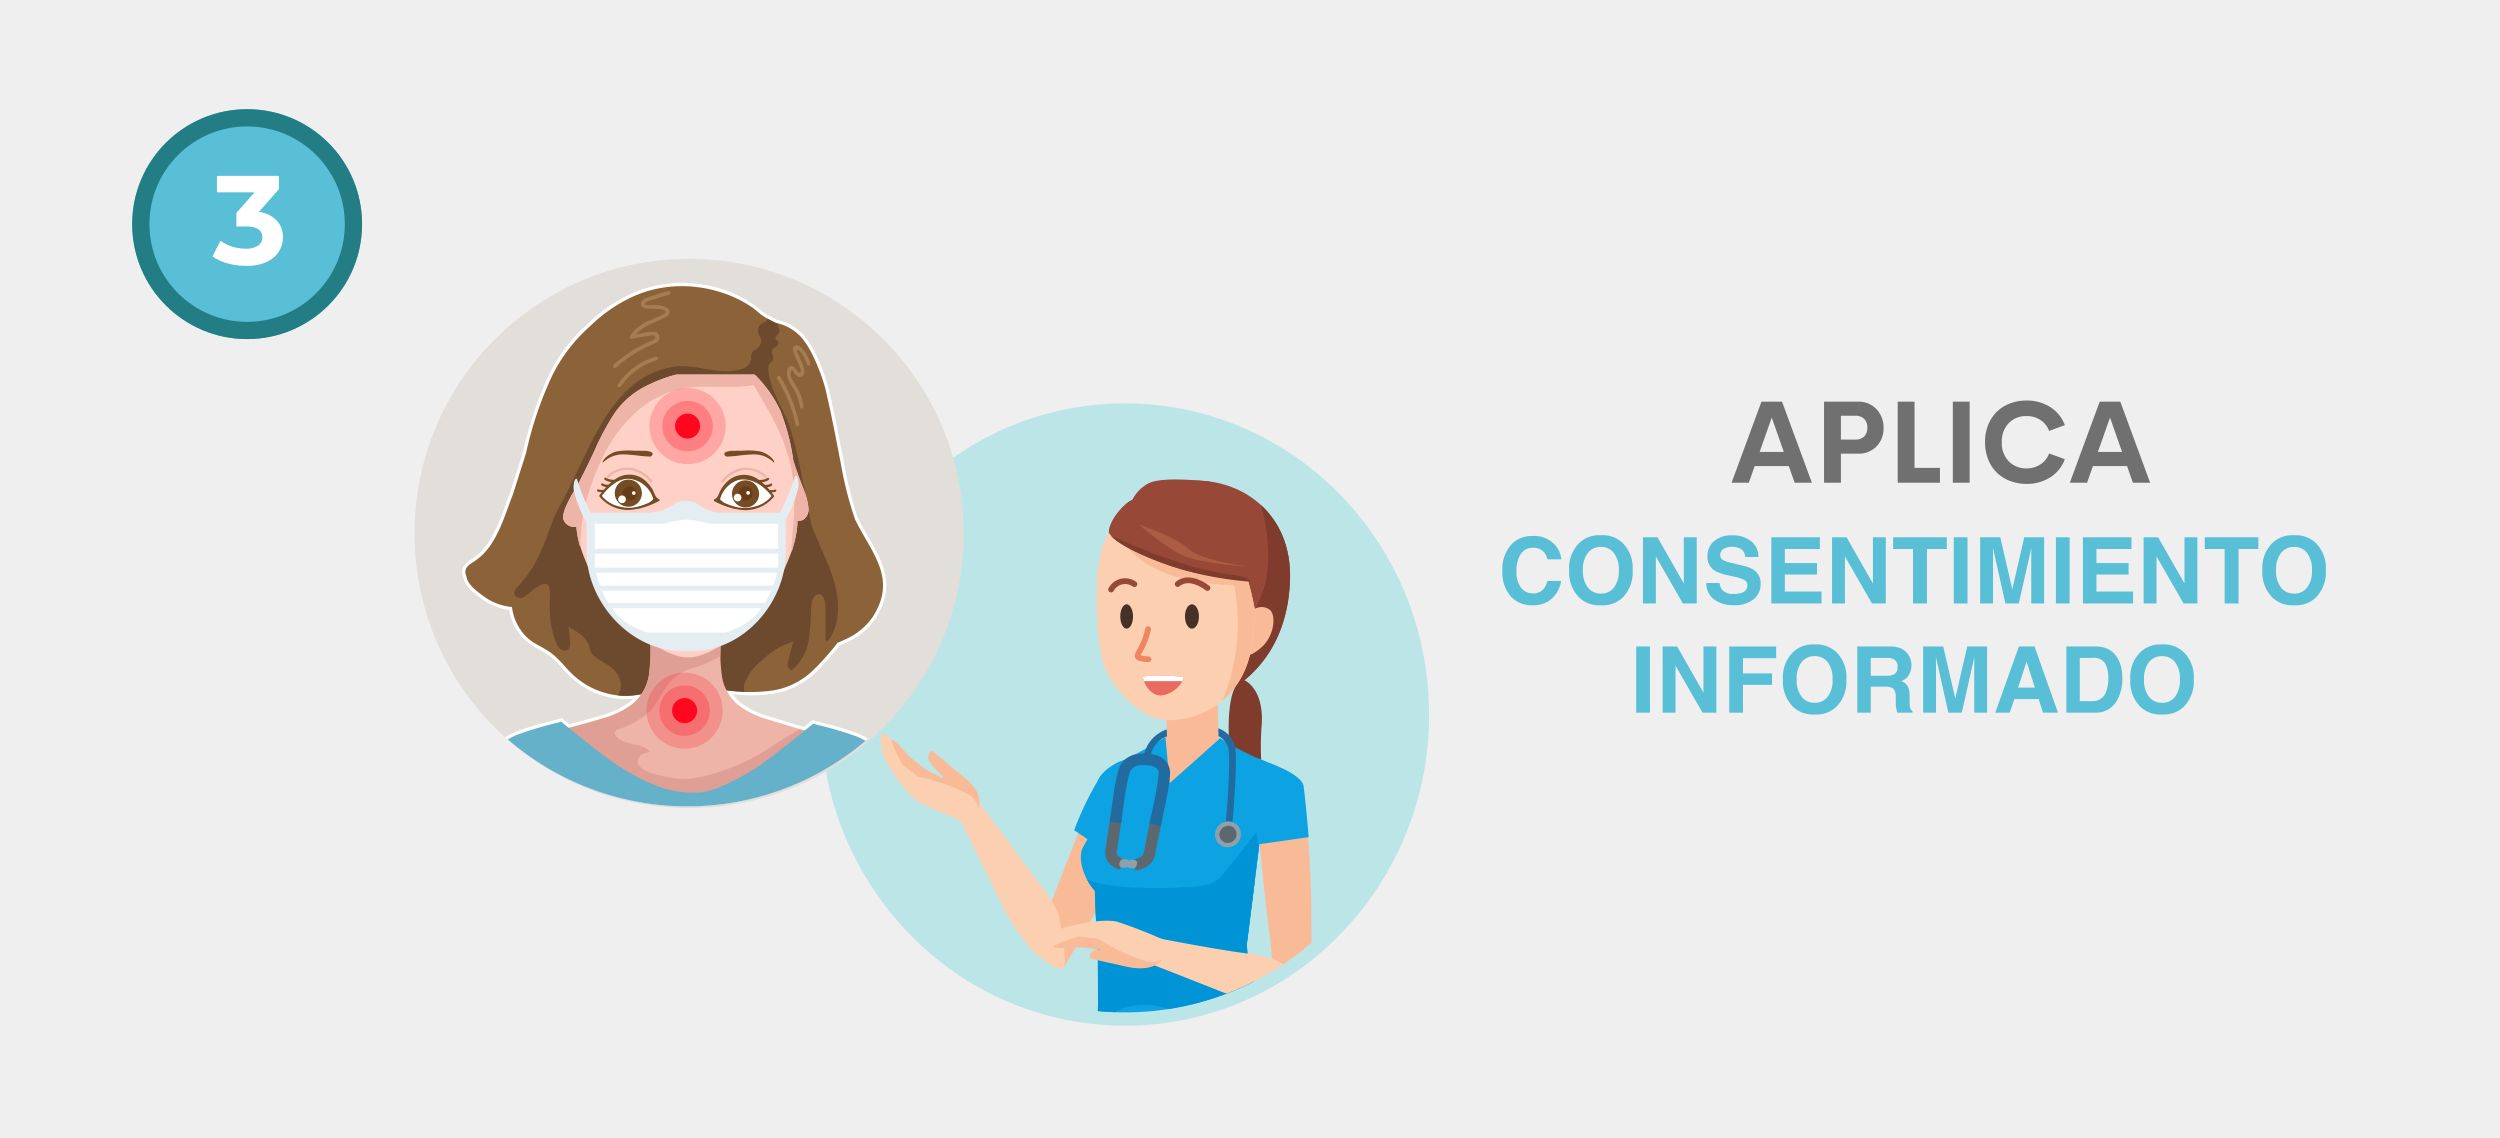 <svg xmlns="http://www.w3.org/2000/svg" xmlns:xlink="http://www.w3.org/1999/xlink" width="435" height="198" viewBox="0 0 435 198">
  <defs>
    <clipPath id="clip-path">
      <path id="Trazado_4822" data-name="Trazado 4822" d="M3003.667,1800.733a52.089,52.089,0,0,1-16.134,37.864q-1.557,1.48-3.232,2.823a49.508,49.508,0,0,1-25.819,10.674c-.163.017-.319.034-.486.049-.065.007-.13.013-.2.018-.144.014-.287.027-.43.037q-1.779.148-3.592.168h-.414c-.309,0-.619,0-.927-.007q-2.293-.036-4.537-.282c-.194-.02-.387-.042-.582-.067q-.613-.073-1.219-.163c-.269-.04-.539-.08-.805-.125a49.663,49.663,0,0,1-24.712-11.675q-1.675-1.463-3.222-3.068a52.108,52.108,0,0,1-14.512-36.249c0-28.519,22.57-51.639,50.411-51.639S3003.667,1772.214,3003.667,1800.733Z" transform="translate(-2902.849 -1749.092)" fill="none"/>
    </clipPath>
  </defs>
  <g id="Grupo_4533" data-name="Grupo 4533" transform="translate(-2023 622)">
    <rect id="Rectángulo_959" data-name="Rectángulo 959" width="435" height="198" transform="translate(2023 -622)" fill="#efefef"/>
    <path id="Trazado_4819" data-name="Trazado 4819" d="M-71.586,13.336a6.324,6.324,0,0,1,1.617-4.648,4.819,4.819,0,0,1,3.578-1.422,4.839,4.839,0,0,1,4.25,1.906,4.127,4.127,0,0,1,.8,2.148H-63.75a3.25,3.25,0,0,0-.6-1.25A2.447,2.447,0,0,0-66.3,9.32a2.412,2.412,0,0,0-2.07,1.059,5.089,5.089,0,0,0-.758,3,4.467,4.467,0,0,0,.8,2.9,2.53,2.53,0,0,0,2.035.965,2.328,2.328,0,0,0,1.93-.828,3.6,3.6,0,0,0,.609-1.336h2.383a5.169,5.169,0,0,1-1.6,3.063,4.68,4.68,0,0,1-3.293,1.18,4.967,4.967,0,0,1-3.906-1.594A6.379,6.379,0,0,1-71.586,13.336Zm17.148,3.945a2.749,2.749,0,0,0,2.27-1.055,4.713,4.713,0,0,0,.84-3,4.716,4.716,0,0,0-.84-3,2.745,2.745,0,0,0-2.27-1.059,2.781,2.781,0,0,0-2.281,1.055,4.667,4.667,0,0,0-.852,3,4.667,4.667,0,0,0,.852,3A2.781,2.781,0,0,0-54.437,17.281Zm5.516-4.055a6.228,6.228,0,0,1-1.742,4.75,5.021,5.021,0,0,1-3.773,1.344,5.021,5.021,0,0,1-3.773-1.344,6.212,6.212,0,0,1-1.75-4.75,6.09,6.09,0,0,1,1.75-4.75,5.021,5.021,0,0,1,3.773-1.344,5.021,5.021,0,0,1,3.773,1.344A6.105,6.105,0,0,1-48.922,13.227Zm1.8-5.742H-44.6l4.586,8.039V7.484h2.242V19H-40.18l-4.7-8.18V19h-2.242Zm13.336,7.961a2.365,2.365,0,0,0,.43,1.18,2.472,2.472,0,0,0,2.008.711,4.237,4.237,0,0,0,1.383-.187,1.336,1.336,0,0,0,1.008-1.336.986.986,0,0,0-.5-.883,5.377,5.377,0,0,0-1.57-.539l-1.219-.273a7.7,7.7,0,0,1-2.484-.883A2.808,2.808,0,0,1-35.9,10.742a3.328,3.328,0,0,1,1.125-2.57,4.757,4.757,0,0,1,3.3-1.023,5.024,5.024,0,0,1,3.105.965,3.445,3.445,0,0,1,1.348,2.8h-2.312a1.652,1.652,0,0,0-.906-1.477,3.039,3.039,0,0,0-1.4-.289,2.611,2.611,0,0,0-1.484.375,1.194,1.194,0,0,0-.555,1.047.991.991,0,0,0,.547.922,6.694,6.694,0,0,0,1.5.477l1.984.477a5.13,5.13,0,0,1,1.969.836,2.816,2.816,0,0,1,1.031,2.352,3.319,3.319,0,0,1-1.207,2.621,5.057,5.057,0,0,1-3.41,1.043A5.531,5.531,0,0,1-34.8,18.27a3.414,3.414,0,0,1-1.289-2.824Zm17.445-5.922h-6.094v2.445h5.594v2h-5.594V16.93h6.375V19h-8.727V7.484h8.445Zm2.117-2.039H-11.7l4.586,8.039V7.484h2.242V19H-7.281l-4.7-8.18V19h-2.242Zm19.961,0V9.523H2.289V19H-.133V9.523H-3.594V7.484ZM9.344,19H6.953V7.484H9.344ZM19.219,7.484H22.68V19H20.438V11.211q0-.336.008-.941t.008-.934L18.273,19H15.938L13.773,9.336q0,.328.008.934t.008.941V19H11.547V7.484h3.5l2.094,9.055ZM27.117,19H24.727V7.484h2.391ZM37.875,9.523H31.781v2.445h5.594v2H31.781V16.93h6.375V19H29.43V7.484h8.445Zm2.117-2.039h2.523L47.1,15.523V7.484h2.242V19H46.938l-4.7-8.18V19H39.992Zm19.961,0V9.523H56.508V19H54.086V9.523H50.625V7.484Zm6.219,9.8a2.749,2.749,0,0,0,2.27-1.055,4.713,4.713,0,0,0,.84-3,4.716,4.716,0,0,0-.84-3,2.745,2.745,0,0,0-2.27-1.059,2.781,2.781,0,0,0-2.281,1.055,4.667,4.667,0,0,0-.852,3,4.667,4.667,0,0,0,.852,3A2.781,2.781,0,0,0,66.172,17.281Zm5.516-4.055a6.228,6.228,0,0,1-1.742,4.75,5.021,5.021,0,0,1-3.773,1.344A5.021,5.021,0,0,1,62.4,17.977a6.212,6.212,0,0,1-1.75-4.75,6.09,6.09,0,0,1,1.75-4.75,5.021,5.021,0,0,1,3.773-1.344,5.021,5.021,0,0,1,3.773,1.344A6.105,6.105,0,0,1,71.688,13.227ZM-45.906,38H-48.3V26.484h2.391Zm2.2-11.516h2.523l4.586,8.039V26.484h2.242V38h-2.406l-4.7-8.18V38H-43.7Zm11.594.016h8.164v2.023h-5.773v2.648h5.055v2h-5.055V38h-2.391Zm14.867,9.781a2.749,2.749,0,0,0,2.27-1.055,4.713,4.713,0,0,0,.84-3,4.716,4.716,0,0,0-.84-3,2.745,2.745,0,0,0-2.27-1.059,2.781,2.781,0,0,0-2.281,1.055,4.667,4.667,0,0,0-.852,3,4.667,4.667,0,0,0,.852,3A2.781,2.781,0,0,0-17.242,36.281Zm5.516-4.055a6.228,6.228,0,0,1-1.742,4.75,5.021,5.021,0,0,1-3.773,1.344,5.021,5.021,0,0,1-3.773-1.344,6.212,6.212,0,0,1-1.75-4.75,6.09,6.09,0,0,1,1.75-4.75,5.021,5.021,0,0,1,3.773-1.344,5.021,5.021,0,0,1,3.773,1.344A6.105,6.105,0,0,1-11.727,32.227Zm4.242-3.742v3.094h2.727a3.039,3.039,0,0,0,1.219-.187,1.283,1.283,0,0,0,.719-1.3,1.431,1.431,0,0,0-.7-1.406,2.628,2.628,0,0,0-1.172-.2Zm3.3-2a5.262,5.262,0,0,1,1.863.3,2.911,2.911,0,0,1,1.105.8,3.565,3.565,0,0,1,.594.969,3.157,3.157,0,0,1,.219,1.211A3.45,3.45,0,0,1-.82,31.379,2.314,2.314,0,0,1-2.187,32.5a2.15,2.15,0,0,1,1.129.91,3.789,3.789,0,0,1,.332,1.8v.773a5.916,5.916,0,0,0,.063,1.07.961.961,0,0,0,.438.656V38H-2.875q-.109-.383-.156-.617a5.671,5.671,0,0,1-.1-.992l-.016-1.07a2.091,2.091,0,0,0-.4-1.469A2.135,2.135,0,0,0-5,33.484H-7.484V38H-9.836V26.484Zm13.484,0h3.461V38H10.516V30.211q0-.336.008-.941t.008-.934L8.352,38H6.016L3.852,28.336q0,.328.008.934t.008.941V38H1.625V26.484h3.5l2.094,9.055Zm8.844,7.164h2.922l-1.437-4.531Zm.148-7.164h2.719L25.086,38H22.477l-.742-2.367H17.492L16.7,38H14.18Zm10.594,2V36H31.1a2.4,2.4,0,0,0,2.375-1.68,5.924,5.924,0,0,0,.367-2.2,5.4,5.4,0,0,0-.551-2.7,2.325,2.325,0,0,0-2.191-.941Zm2.625-2a6.053,6.053,0,0,1,1.781.25A3.8,3.8,0,0,1,35.25,28.2a5.125,5.125,0,0,1,.82,1.859,8.926,8.926,0,0,1,.219,1.906,7.654,7.654,0,0,1-.922,3.891A4.16,4.16,0,0,1,31.508,38H26.547V26.484Zm11.688,9.8a2.749,2.749,0,0,0,2.27-1.055,4.713,4.713,0,0,0,.84-3,4.716,4.716,0,0,0-.84-3,2.745,2.745,0,0,0-2.27-1.059,2.781,2.781,0,0,0-2.281,1.055,4.667,4.667,0,0,0-.852,3,4.667,4.667,0,0,0,.852,3A2.781,2.781,0,0,0,43.2,36.281Zm5.516-4.055a6.228,6.228,0,0,1-1.742,4.75A5.021,5.021,0,0,1,43.2,38.32a5.021,5.021,0,0,1-3.773-1.344,6.212,6.212,0,0,1-1.75-4.75,6.09,6.09,0,0,1,1.75-4.75A5.021,5.021,0,0,1,43.2,26.133a5.021,5.021,0,0,1,3.773,1.344A6.105,6.105,0,0,1,48.711,32.227Z" transform="translate(2356 -536)" fill="#59bfd6"/>
    <path id="Trazado_4818" data-name="Trazado 4818" d="M11.27,19l-1.025-2.91H4.316L3.291,19h-3l5.2-14.111H9.072L14.268,19ZM5.176,13.639H9.385l-2.1-5.986Zm17.08-8.75A4.247,4.247,0,0,1,25.508,6.2a4.569,4.569,0,0,1,1.23,3.247,4.456,4.456,0,0,1-1.221,3.228,4.324,4.324,0,0,1-3.262,1.265H19.316V19h-2.93V4.889Zm-.488,6.6a2.153,2.153,0,0,0,1.611-.552,2.1,2.1,0,0,0,.537-1.528A2.081,2.081,0,0,0,23.374,7.9a2.134,2.134,0,0,0-1.606-.562H19.316v4.15Zm10.361,4.922h4.424V19H29.2V4.889h2.93ZM38.789,19V4.889h2.93V19Zm12.822.2a7.877,7.877,0,0,1-2.876-.518,6.763,6.763,0,0,1-2.29-1.445,6.515,6.515,0,0,1-1.5-2.295,8,8,0,0,1-.547-3,7.644,7.644,0,0,1,.938-3.833,6.382,6.382,0,0,1,2.573-2.534,7.705,7.705,0,0,1,3.706-.879,7.488,7.488,0,0,1,4.141,1.143A6.255,6.255,0,0,1,58.281,8.98l-2.734,1a3.866,3.866,0,0,0-1.514-1.9,4.323,4.323,0,0,0-2.422-.684,4.145,4.145,0,0,0-3.086,1.23,4.528,4.528,0,0,0-1.211,3.32,4.534,4.534,0,0,0,1.216,3.325A4.14,4.14,0,0,0,51.611,16.5a4.307,4.307,0,0,0,2.417-.688A3.883,3.883,0,0,0,55.547,13.9l2.734,1a6.28,6.28,0,0,1-2.529,3.149A7.464,7.464,0,0,1,51.611,19.2ZM70.127,19,69.1,16.09H63.174L62.148,19h-3l5.2-14.111H67.93L73.125,19Zm-6.094-5.361h4.209l-2.1-5.986Z" transform="translate(2324 -557)" fill="#707070"/>
    <g id="Grupo_4403" data-name="Grupo 4403" transform="translate(-734.507 -2297.399)">
      <path id="Trazado_4822-2" data-name="Trazado 4822" d="M3003.667,1799.733a52.089,52.089,0,0,1-16.134,37.864q-1.557,1.48-3.232,2.823a49.509,49.509,0,0,1-25.819,10.674c-.163.017-.319.034-.486.049-.065.007-.13.013-.2.018q-.216.021-.43.037-1.779.148-3.592.168h-.414c-.309,0-.619,0-.927-.007q-2.293-.037-4.537-.282c-.194-.02-.387-.043-.582-.067q-.613-.073-1.219-.162c-.269-.039-.539-.08-.805-.124a49.666,49.666,0,0,1-24.712-11.675q-1.675-1.463-3.222-3.069a52.107,52.107,0,0,1-14.512-36.249c0-28.519,22.57-51.639,50.411-51.639S3003.667,1771.214,3003.667,1799.733Z" transform="translate(0 0)" fill="#bbe5e7" stroke="#bbe5e7" stroke-miterlimit="10" stroke-width="5"/>
      <g id="Grupo_4401" data-name="Grupo 4401" transform="translate(2902.849 1748.28)">
        <g id="Grupo_4400" data-name="Grupo 4400" clip-path="url(#clip-path)">
          <g id="Grupo_3578" data-name="Grupo 3578" transform="translate(7.893 10.549)">
            <path id="Trazado_3349" data-name="Trazado 3349" d="M3090.177,2106.563s3.095-7.419,6.452-16.3c2.908-7.695,4.656-11.673,4.656-11.673l4.494,9.657s-1.892,6.167-3.277,9.733c-1.346,3.463-7.862,14.321-7.862,14.321Z" transform="translate(-3062.865 -2027.215)" fill="#f9bb97"/>
            <path id="Trazado_3350" data-name="Trazado 3350" d="M3128.773,2078.585a52.6,52.6,0,0,0-4.747,9.657l8,5.4,2.07-5.578-4.409-9.035Z" transform="translate(-3090.352 -2027.211)" fill="#0da2e1"/>
            <path id="Trazado_3351" data-name="Trazado 3351" d="M3033.344,2122.162a19.1,19.1,0,0,0-2.4-4.21c-1.727-2.362-11.768-15.788-11.768-15.788l-3.507,2.287s6.861,14.018,8.233,16.86a48.791,48.791,0,0,0,4.953,7.181s4.349,3.728,5.279,2.948S3033.344,2122.162,3033.344,2122.162Z" transform="translate(-3002.357 -2046.358)" fill="#fccfb0"/>
            <path id="Trazado_3352" data-name="Trazado 3352" d="M3168.221,1806.246c-8.515,0-11.672,3.6-13.706,6.736-4.155,6.415-.8,18.408-.8,18.408l19.9,11.7a20.845,20.845,0,0,0,2.558-1.675c3.476-2.645,8.167-7.986,8.478-17.938C3184.989,1812.471,3176.974,1806.246,3168.221,1806.246Z" transform="translate(-3113.422 -1806.054)" fill="#974837"/>
            <path id="Trazado_3353" data-name="Trazado 3353" d="M3269.542,1990.321s3.93,1.331,3.227,8.484a51.468,51.468,0,0,0,1.3,15.107s-5.539-2.877-6.363-7.548S3266.332,1991.5,3269.542,1990.321Z" transform="translate(-3206.517 -1955.534)" fill="#7f3c2d"/>
            <path id="Trazado_3354" data-name="Trazado 3354" d="M3152.616,1822.494a46.319,46.319,0,0,1,.7-8.376,9.074,9.074,0,0,1,4.042-5.357,6.654,6.654,0,0,1,2.864-2.89c1.968-.948,6.763-.684,10.672-.281Z" transform="translate(-3113.57 -1805.224)" fill="#974837"/>
            <path id="Trazado_3355" data-name="Trazado 3355" d="M3257.71,1828.976c.751,2.743,1.927,8.343.777,13.4-1.21,5.324-7.089,13.628-9.873,17.347l3.1,1.823a20.786,20.786,0,0,0,2.558-1.675c3.477-2.645,8.167-7.987,8.479-17.938C3262.925,1836.292,3260.9,1831.91,3257.71,1828.976Z" transform="translate(-3191.526 -1824.512)" fill="#7f3c2d"/>
            <path id="Trazado_3356" data-name="Trazado 3356" d="M3144.976,2068.594c.3-2.463,3.811-4.01,3.811-4.01l1.317-.5,0,11.676Z" transform="translate(-3107.365 -2015.438)" fill="#0da2e1"/>
            <path id="Trazado_3357" data-name="Trazado 3357" d="M3175.471,2038.425c-1.741-1.167-6.848-.729-8.589.438s-6.489,3.7-6.818,3.828c-1.475,2.385-3.081,10.178-2.787,11.676h26.3l.941-11.179A42.3,42.3,0,0,1,3175.471,2038.425Z" transform="translate(-3117.326 -1994.041)" fill="#0da2e1"/>
            <path id="Trazado_3358" data-name="Trazado 3358" d="M3208.54,2038.858l.722,8.026,8.842-7.873c-.379-.216-.711-.414-.973-.591C3215.388,2037.255,3210.281,2037.693,3208.54,2038.858Z" transform="translate(-3158.983 -1994.038)" fill="#f9bb97"/>
            <path id="Trazado_3359" data-name="Trazado 3359" d="M3295.135,2068.288c-.415-2.072-6.371-4.107-6.371-4.107l-1.495-.588c-3.629,3.4-.279,11.767.555,11.767Z" transform="translate(-3221.573 -2015.036)" fill="#0da2e1"/>
            <path id="Trazado_3360" data-name="Trazado 3360" d="M3209.28,1991.476l.146,5.614a5.041,5.041,0,0,0,4.01,1.531,8.346,8.346,0,0,0,4.943-1.8l-.3-11.289Z" transform="translate(-3159.584 -1951.645)" fill="#f9bb97"/>
            <path id="Trazado_3361" data-name="Trazado 3361" d="M3145.913,2248.618h30.219c-.75-1.764-1.527-3.434-2.285-4.894a21.88,21.88,0,0,1-2.088-8.663h-25.952s.046,4.143.046,8.663C3145.852,2245.689,3145.883,2247.189,3145.913,2248.618Z" transform="translate(-3108.04 -2154.28)" fill="#0da2e1"/>
            <path id="Trazado_3362" data-name="Trazado 3362" d="M3143.393,2111.524c-.875,7.485.774,20.671.774,20.671h24.791l3.774-30.046h-26.35A30.681,30.681,0,0,0,3143.393,2111.524Z" transform="translate(-3105.872 -2046.346)" fill="#0da2e1"/>
            <path id="Trazado_3363" data-name="Trazado 3363" d="M3135.837,2102.163s-4.274,6.124-5.368,8.312.729,7.363,4.156,8.967h1.577l1.968-13.924,1.094-3.354Z" transform="translate(-3095.327 -2046.358)" fill="#0da2e1"/>
            <path id="Trazado_3364" data-name="Trazado 3364" d="M3234.406,2125.787s-5.721,7.251-7.129,8.869-4.161,1.814-6.856,1.879,3.867,6.214,3.867,6.214,3.856,1.531,7.612,2.984Z" transform="translate(-3168.104 -2065.542)" fill="#0094d7"/>
            <path id="Trazado_3365" data-name="Trazado 3365" d="M3135.914,2175.606l.009.015c.1.162.2.324.307.482.013.019.024.038.038.057.1.143.2.281.307.418.023.029.044.059.066.088.127.159.259.314.4.463.044,3.227.27,6.575.5,9.217h-.007s.045,4.144.045,8.663q0,.894.008,1.77c0,.265-.059,1.211-.055,1.476.008.653-.029,1.155-.066,1.648h1.1c1.294-1.521,3.469-2.925,7.536-2.925a11.712,11.712,0,0,1,7.326,2.925h14.435c-.75-1.764-1.527-3.434-2.285-4.894a16.24,16.24,0,0,1-1.041-2.531,23.43,23.43,0,0,1-1.047-6.062v-.045l1.363-10.844a129,129,0,0,1-17.356,1.111c-4.689,0-9.684-.353-11.875-1.567h0Q3135.757,2175.34,3135.914,2175.606Z" transform="translate(-3099.767 -2105.563)" fill="#0094d7"/>
            <path id="Trazado_3366" data-name="Trazado 3366" d="M3159.055,2114.073l-.992,6.555c-.282,1.857,1.78,2.308,1.78,2.308" transform="translate(-3117.972 -2056.03)" fill="none" stroke="#5c686e" stroke-miterlimit="10" stroke-width="2"/>
            <path id="Trazado_3367" data-name="Trazado 3367" d="M3166.847,2158.293l-.507-.02a.513.513,0,0,1-.5-.527.52.52,0,0,1,.008-.079l.044-.292a.67.67,0,0,1,.669-.559l.507.02a.514.514,0,0,1,.5.527.478.478,0,0,1-.008.08l-.044.291A.669.669,0,0,1,3166.847,2158.293Z" transform="translate(-3124.308 -2090.74)" fill="#8ea0aa"/>
            <path id="Trazado_3368" data-name="Trazado 3368" d="M3184.1,2116.471l-1.3,6.535c-.367,1.852-2.54,2.029-2.54,2.029" transform="translate(-3136.019 -2057.977)" fill="none" stroke="#5c686e" stroke-miterlimit="10" stroke-width="2"/>
            <path id="Trazado_3369" data-name="Trazado 3369" d="M3173.546,2158.692l.5.044a.668.668,0,0,0,.691-.53l.058-.291a.515.515,0,0,0-.383-.619.506.506,0,0,0-.078-.012l-.5-.045a.669.669,0,0,0-.691.531l-.058.291a.515.515,0,0,0,.383.62A.45.45,0,0,0,3173.546,2158.692Z" transform="translate(-3130.182 -2091.082)" fill="#8ea0aa"/>
            <path id="Trazado_3370" data-name="Trazado 3370" d="M3169.182,2075.687s1.941-8.127,1.6-9.511-1.549-1.792-3.066-1.891-2.838.147-3.652,1.458-1.729,9.5-1.729,9.5" transform="translate(-3121.459 -2015.582)" fill="none" stroke="#226ba0" stroke-miterlimit="10" stroke-width="2"/>
            <path id="Trazado_3371" data-name="Trazado 3371" d="M3192.252,2037.764l-.031-1.183a6.134,6.134,0,0,0-3.471,3.011,10.522,10.522,0,0,0-.594,1.827l1.135.162a9.137,9.137,0,0,1,.51-1.591,4.666,4.666,0,0,1,2.352-2.17C3192.189,2037.8,3192.218,2037.784,3192.252,2037.764Z" transform="translate(-3142.43 -1993.101)" fill="#226ba0"/>
            <path id="Trazado_3372" data-name="Trazado 3372" d="M3260.315,2038.674a4.517,4.517,0,0,0-2.887-3.044l.036,1.355a3.323,3.323,0,0,1,1.711,2.09c.459,1.805-.276,11.609-.549,14.165l1.166,0C3259.834,2052.852,3260.918,2041.039,3260.315,2038.674Z" transform="translate(-3198.683 -1992.328)" fill="#226ba0"/>
            <g id="Grupo_3569" data-name="Grupo 3569" transform="translate(57.237 58.552)">
              <ellipse id="Elipse_676" data-name="Elipse 676" cx="2.286" cy="2.234" rx="2.286" ry="2.234" transform="translate(0 3.215) rotate(-44.67)" fill="#8ea0aa"/>
              <ellipse id="Elipse_677" data-name="Elipse 677" cx="1.512" cy="1.477" rx="1.512" ry="1.477" transform="translate(1.083 3.208) rotate(-44.67)" fill="#5c686e"/>
            </g>
            <path id="Trazado_3373" data-name="Trazado 3373" d="M3301.438,2124.333s.187-4.245.068-15.743c-.084-8.226-1.357-20.111-1.357-20.111l-8.357,2.941s1.415,15.053,2.4,22.5c.486,3.683.811,8.992.811,8.992Z" transform="translate(-3226.589 -2035.245)" fill="#f9bb97"/>
            <path id="Trazado_3374" data-name="Trazado 3374" d="M3298.771,2086.536s.267,1.4.923,9l-8.87,1.263-.729-7.436,8.359-3.28Z" transform="translate(-3225.211 -2033.303)" fill="#0da2e1"/>
            <path id="Trazado_3375" data-name="Trazado 3375" d="M3210.872,2240.568a29.491,29.491,0,0,1-10.3-1.867c-2.721-1.077-13.942-5.481-13.942-5.481l2.142-3.99s11.233,2.207,16.381,2.81a18.372,18.372,0,0,1,5.232,1.36s6.41,3.41,5.653,5.231C3215.59,2239.715,3210.872,2240.568,3210.872,2240.568Z" transform="translate(-3141.192 -2149.544)" fill="#fccfb0"/>
            <path id="Trazado_3376" data-name="Trazado 3376" d="M3284.453,1923.884a2.344,2.344,0,0,1,2.659-.126c1.386.7,1.111,4.72-1.434,6.819-1.879,1.549-2.5,1.221-2.5,1.221Z" transform="translate(-3219.594 -1901.209)" fill="#f9bb97"/>
            <path id="Trazado_3377" data-name="Trazado 3377" d="M3088.256,1928.065h0c0-.018,0-.033-.006-.051Z" transform="translate(-3061.3 -1904.938)" fill="#fccfb0"/>
            <path id="Trazado_3378" data-name="Trazado 3378" d="M3291.754,1928.034a.386.386,0,0,1-.005.05h0A.268.268,0,0,1,3291.754,1928.034Z" transform="translate(-3226.555 -1904.954)" fill="#fccfb0"/>
            <path id="Trazado_3379" data-name="Trazado 3379" d="M3172.524,1853.2s-2.066-12.687-6.387-14.874-9.3-2.527-12.726-2.527c-3.561.247-4.873,1.437-5.966,2.823a12.145,12.145,0,0,0-1.531,3.1,25.67,25.67,0,0,0-.919,6.421c-.2,5.431.053,12.724,1.957,15.967,2.667,4.546,6.87,7.919,10.348,7.829a14.521,14.521,0,0,0,11.085-4.987c3.739-4.453,3.65-9.069,4.071-13.059.022-.208.048-.446.076-.707Z" transform="translate(-3107.335 -1830.049)" fill="#fccfb0"/>
            <path id="Trazado_3380" data-name="Trazado 3380" d="M3227.981,1840.119a23.139,23.139,0,0,0-6.884-2.11c.561.312,1.081.707,1.643,1.057,5.031,3.134,7,5.32,8.166,12.466a34.968,34.968,0,0,1-2.256,18.771,14.694,14.694,0,0,0,1.58-1.561c3.738-4.453,3.649-9.069,4.07-13.059.022-.208.049-.447.076-.707l-.006.016S3232.3,1842.306,3227.981,1840.119Z" transform="translate(-3169.18 -1831.847)" fill="#f9bb97"/>
            <path id="Trazado_3381" data-name="Trazado 3381" d="M3183.135,1848.462c-.822-3.85-2.256-8.862-4.336-10.159a19.471,19.471,0,0,0-10.306-2.528c-2.423,0-5.735-.251-7.734,2.269C3161.778,1839.795,3164.412,1848.36,3183.135,1848.462Z" transform="translate(-3120.181 -1830.028)" fill="#f9bb97"/>
            <ellipse id="Elipse_678" data-name="Elipse 678" cx="1.11" cy="2.121" rx="1.11" ry="2.121" transform="translate(41.691 21.716)" fill="#463129"/>
            <ellipse id="Elipse_679" data-name="Elipse 679" cx="1.217" cy="2.121" rx="1.217" ry="2.121" transform="translate(52.946 21.716)" fill="#463129"/>
            <path id="Trazado_3382" data-name="Trazado 3382" d="M3184.641,1943.771a13.486,13.486,0,0,1-1.57,3.991c-.246.481-.432.892.133,1.037a5.909,5.909,0,0,0,1.5.216" transform="translate(-3138.108 -1917.733)" fill="none" stroke="#ef8661" stroke-linecap="round" stroke-linejoin="round" stroke-width="1"/>
            <path id="Trazado_3383" data-name="Trazado 3383" d="M3158.212,1900.813a2.765,2.765,0,0,1,4.056-.935" transform="translate(-3118.114 -1881.662)" fill="none" stroke="#974837" stroke-linecap="round" stroke-linejoin="round" stroke-width="1"/>
            <path id="Trazado_3384" data-name="Trazado 3384" d="M3219.85,1899.249s1.743-1.837,5.187.683" transform="translate(-3168.167 -1881.054)" fill="none" stroke="#974837" stroke-linecap="round" stroke-linejoin="round" stroke-width="1"/>
            <path id="Trazado_3385" data-name="Trazado 3385" d="M3187.541,1986.982c.416,2.1,1.9,3.242,3.013,3.242,1.663,0,3.849-1.531,4.064-3.242,0,0-2-.216-4.647-.216A10.9,10.9,0,0,0,3187.541,1986.982Z" transform="translate(-3141.931 -1952.646)" fill="#e96b5f"/>
            <path id="Trazado_3386" data-name="Trazado 3386" d="M3187.541,1986.982a5.177,5.177,0,0,0,.206.747h6.646a2.571,2.571,0,0,0,.223-.747s-2-.216-4.647-.216A10.89,10.89,0,0,0,3187.541,1986.982Z" transform="translate(-3141.931 -1952.646)" fill="#fff"/>
            <path id="Trazado_3389" data-name="Trazado 3389" d="M3142.886,2235.991l.157.34s-3.285-.572-4.007-.232-1.087,1.135-.719,1.373,3.75.914,5.251,1.269,5.3,1.362,7.212-.989a3.2,3.2,0,0,0,.522-2.429C3150.912,2234.23,3142.886,2235.991,3142.886,2235.991Z" transform="translate(-3101.839 -2154.203)" fill="#f9bb97"/>
            <path id="Trazado_3390" data-name="Trazado 3390" d="M3112.422,2226.905a39.47,39.47,0,0,0-4-.389c-.864.051-3.817.352-3.937-.192a2.89,2.89,0,0,1,.086-1.227s5.87-1.327,5.958-1.311,3.937.648,4.018.706,1.813,1.892,1.813,1.892l-.642,1.527Z" transform="translate(-3074.456 -2145.124)" fill="#f9bb97"/>
            <path id="Trazado_3391" data-name="Trazado 3391" d="M3106.286,2218.049l-1.867-1.178-3.459-.388-2.738.894s-1.509.779-1.972.918-1.567-.165-1.548-.6,1.5-1.715,2.939-2.4,7.5-2.035,10.082-1.361a80.654,80.654,0,0,1,8.356,3.282s.285,2.6-.413,3.111a3.354,3.354,0,0,1-3.031.433A33.8,33.8,0,0,1,3106.286,2218.049Z" transform="translate(-3066.539 -2136.975)" fill="#fccfb0"/>
            <path id="Trazado_3392" data-name="Trazado 3392" d="M2990.977,2061.755l.6-.6s-2.432-2.284-2.594-3.065.254-1.55.665-1.4,2.984,2.449,4.169,3.436,4.3,2.876,4.028,5.9a3.2,3.2,0,0,1-1.326,2.1C2995.477,2068.628,2990.977,2061.755,2990.977,2061.755Z" transform="translate(-2980.662 -2009.412)" fill="#f9bb97"/>
            <path id="Trazado_3393" data-name="Trazado 3393" d="M2957.112,2051.518a39.35,39.35,0,0,1-3.134-2.523c-.581-.639-2.481-2.922-2.948-2.617a2.879,2.879,0,0,0-.8.936s3.266,5.055,3.339,5.105,3.266,2.292,3.365,2.306,2.619-.082,2.619-.082l.609-1.54Z" transform="translate(-2949.222 -2001.034)" fill="#f9bb97"/>
            <path id="Trazado_3394" data-name="Trazado 3394" d="M2953.516,2048.833l-2.158-.464-2.74-2.141-1.332-2.554s-.533-1.612-.767-2.035-1.236-.979-1.528-.653-.126,2.276.423,3.768,3.935,6.7,6.252,8.026a80.566,80.566,0,0,0,8.267,3.5s2.021-1.656,1.882-2.512a3.368,3.368,0,0,0-1.865-2.432A33.755,33.755,0,0,0,2953.516,2048.833Z" transform="translate(-2944.848 -1996.598)" fill="#fccfb0"/>
            <path id="Trazado_3395" data-name="Trazado 3395" d="M2953.516,2048.833l-2.158-.464-2.74-2.141-1.332-2.554s-.533-1.612-.767-2.035-1.236-.979-1.528-.653-.126,2.276.423,3.768,3.935,6.7,6.252,8.026a80.566,80.566,0,0,0,8.267,3.5s2.021-1.656,1.882-2.512a3.368,3.368,0,0,0-1.865-2.432,33.77,33.77,0,0,0-6.43-2.507Z" transform="translate(-2944.848 -1996.598)" fill="#fccfb0"/>
            <path id="Trazado_3399" data-name="Trazado 3399" d="M3156.215,1829.868c.053.86,4.031,3.624,11.147,5.993s13,1.932,14.158,2.918c0,0-.037-5.359-1.837-8.42s-8.914-6.234-13.78-5.759c-2.005.195-3.95-.457-5.62-.324C3159.35,1824.346,3156.088,1827.754,3156.215,1829.868Z" transform="translate(-3116.49 -1820.68)" fill="#974837"/>
            <path id="Trazado_3400" data-name="Trazado 3400" d="M3183.659,1846.824s4.569,4.01,7.79,5.432,11.311,1.931,11.311,1.931-8.239-1.057-10.449-3.134S3183.659,1846.824,3183.659,1846.824Z" transform="translate(-3138.778 -1839.006)" fill="#ac5c45"/>
            <g id="Grupo_3573" data-name="Grupo 3573" transform="translate(40.137 9.829)">
              <path id="Trazado_3401" data-name="Trazado 3401" d="M3171.771,1862.638a125.214,125.214,0,0,1-13.352-5.115c.886,1.193,4.78,3.369,10.735,5.35a58.783,58.783,0,0,0,13.525,2.611c-.375-.656-1.381-.9-2.6-1.106A51.3,51.3,0,0,1,3171.771,1862.638Z" transform="translate(-3158.419 -1857.523)" fill="#7f3c2d"/>
            </g>
          </g>
        </g>
      </g>
    </g>
    <g id="Grupo_3211" data-name="Grupo 3211" transform="translate(1614 -2930)">
      <g id="Elipse_568" data-name="Elipse 568" transform="translate(432 2327)" fill="#59bfd6" stroke="#227d84" stroke-width="3">
        <circle cx="20" cy="20" r="20" stroke="none"/>
        <circle cx="20" cy="20" r="18.5" fill="none"/>
      </g>
      <path id="Trazado_3103" data-name="Trazado 3103" d="M8.052-9.13a5.184,5.184,0,0,1,3.1,1.507,4.154,4.154,0,0,1,1.078,2.915,4.6,4.6,0,0,1-.7,2.475A4.9,4.9,0,0,1,9.383-.418,8.217,8.217,0,0,1,5.852.264a12.112,12.112,0,0,1-3.2-.429A8.245,8.245,0,0,1-.022-1.386L1.364-4.114A6.715,6.715,0,0,0,3.4-3.091a7.843,7.843,0,0,0,2.365.363,3.749,3.749,0,0,0,2.112-.517,1.661,1.661,0,0,0,.77-1.463Q8.646-6.6,5.764-6.6H4.136V-8.954L7.3-12.54H.748V-15.4h10.78v2.31Z" transform="translate(446 2354)" fill="#fff"/>
    </g>
    <g id="Grupo_4532" data-name="Grupo 4532" transform="translate(-3264.86 -1769.421)">
      <g id="Grupo_4529" data-name="Grupo 4529" transform="translate(5359.99 1192.461)">
        <circle id="Elipse_780" data-name="Elipse 780" cx="47.779" cy="47.779" r="47.779" transform="translate(0 0)" fill="#e2ded9"/>
        <g id="Grupo_4528" data-name="Grupo 4528" transform="translate(5.296 4.185)">
          <g id="Grupo_4502" data-name="Grupo 4502" transform="translate(2.972)">
            <path id="Trazado_5084" data-name="Trazado 5084" d="M5495.928,1304.825a43.23,43.23,0,0,0-5.024-1.542c-.512-.135-1.042-.274-1.557-.416q-.454-.126-.909-.248l-.279-.075-.225.182q-.623.5-1.243,1.007c-1.57-.451-3.632-1.073-6.134-1.85a15.122,15.122,0,0,1-4.669-2.184,7.447,7.447,0,0,1-1.609-1.651c.438.039.845.071,1.24.1l.128.008a24.214,24.214,0,0,0,5.922-.245,13.747,13.747,0,0,0,7.1-3.627,46.971,46.971,0,0,0,4.2-4.716c.48-.207.878-.387,1.244-.56a11.6,11.6,0,0,0,4.928-4c3.777-5.747,1.375-9.915-1.168-14.328-.6-1.045-1.225-2.125-1.774-3.245l-.125-.253c-.362-1.028-1.549-5.259-2-7.61l-.256-1.347c-.833-4.382-1.7-8.913-2.736-13.324-.252-1.067-1.745-6-3.948-8.848a8.462,8.462,0,0,0-4.815-3.1c-.1-.023-.183-.041-.247-.055h0q-.146-.067-.294-.138l-.047-.023c-.1-.049-.2-.1-.312-.155l-.014-.007c-.228-.117-.454-.24-.673-.365-.378-.216-.748-.447-1.1-.685a20.608,20.608,0,0,0-10.105-4.7,21.547,21.547,0,0,0-13.9,2.073,27.651,27.651,0,0,0-6.461,4.694,28.715,28.715,0,0,0-6.653,8.66,65.032,65.032,0,0,0-4.614,13.589c-.069.22-.137.439-.207.658l-2.057,6.5c-.289.734-.562,1.485-.827,2.211a31.771,31.771,0,0,1-2.7,6.067,12.093,12.093,0,0,1-1.542,1.992,9.969,9.969,0,0,1-1.408,1.14l-.231.166c-.538.318-1.727,1.04-1.628,2.325a.939.939,0,0,0,.059.366c.012.044.024.088.039.133a1.9,1.9,0,0,0,.1.247c.2,1.438,1.593,2.625,2.942,3.6a10.82,10.82,0,0,0,5.048,2.154,9.323,9.323,0,0,0,2.749,5.2,11.767,11.767,0,0,0,2.487,1.667,13.98,13.98,0,0,1,1.806,1.116,17.172,17.172,0,0,1,2.175,2.128c.483.531.982,1.08,1.521,1.582a14.193,14.193,0,0,0,8.938,3.787,12.2,12.2,0,0,0,1.942-.061,7.537,7.537,0,0,1-.776.671,15.126,15.126,0,0,1-4.668,2.184c-1.491.463-3.026.878-4.511,1.28l-1.16.315-1.092-.885-.225-.182-.279.076-.909.248c-.516.142-1.045.281-1.557.415a43.285,43.285,0,0,0-5.024,1.542,13.769,13.769,0,0,0-1.938.944l-.158.093a47.78,47.78,0,0,0,63.127.225l-.15-.085A13.98,13.98,0,0,0,5495.928,1304.825Z" transform="translate(-5427.184 -1226.473)" fill="#fff"/>
          </g>
          <g id="Grupo_4527" data-name="Grupo 4527" transform="translate(0 0.566)">
            <g id="Grupo_4523" data-name="Grupo 4523">
              <path id="Trazado_5085" data-name="Trazado 5085" d="M5418.386,1662.7Z" transform="translate(-5416.496 -1609.59)" fill="#736357"/>
              <path id="Trazado_5086" data-name="Trazado 5086" d="M5403.808,1641.351l0,0Z" transform="translate(-5403.712 -1590.867)" fill="#736357"/>
              <path id="Trazado_5087" data-name="Trazado 5087" d="M5509.981,1633.085Z" transform="translate(-5496.821 -1583.618)" fill="#736357"/>
              <path id="Trazado_5088" data-name="Trazado 5088" d="M5403.028,1621.4h0Z" transform="translate(-5403.028 -1573.367)" fill="#736357"/>
              <g id="Grupo_4504" data-name="Grupo 4504" transform="translate(3.539)">
                <g id="Grupo_4503" data-name="Grupo 4503">
                  <path id="Trazado_5089" data-name="Trazado 5089" d="M5499.623,1271.718a61.1,61.1,0,0,1-2.169-8.006c-.933-4.891-1.845-9.8-2.987-14.647-.279-1.181-1.763-5.936-3.845-8.632a7.983,7.983,0,0,0-4.795-2.958,17.151,17.151,0,0,1-2.615-1.472c-4.233-3.983-14.236-7.38-23.391-2.564a26.939,26.939,0,0,0-6.339,4.608,28.3,28.3,0,0,0-6.534,8.5,63.855,63.855,0,0,0-4.574,13.487q-.105.339-.212.676l-2.063,6.515c-1.117,2.838-1.963,5.807-3.584,8.39a12.646,12.646,0,0,1-1.616,2.085,12.382,12.382,0,0,1-1.734,1.385c-.732.433-1.458.983-1.372,1.842a.384.384,0,0,0,.032.2c.01.045.023.09.038.136a1.511,1.511,0,0,0,.11.253c.125,1.37,1.744,2.6,2.723,3.307a9.944,9.944,0,0,0,5.209,2.085,8.821,8.821,0,0,0,2.644,5.313c1.259,1.184,2.9,1.709,4.25,2.747,1.4,1.074,2.449,2.544,3.737,3.745a13.684,13.684,0,0,0,8.582,3.636,13.2,13.2,0,0,0,2.965-.217,46.722,46.722,0,0,0,5.011-.886,21.254,21.254,0,0,1,3.163.046,26.011,26.011,0,0,0,5.625.138c.2-.027.4-.06.6-.1l.918.1a28.878,28.878,0,0,0,8.1-.041,13.182,13.182,0,0,0,6.809-3.481,46.91,46.91,0,0,0,4.237-4.769c.455-.2.907-.4,1.354-.607a11.231,11.231,0,0,0,4.7-3.8C5507.059,1281.947,5502.474,1277.524,5499.623,1271.718Z" transform="translate(-5431.785 -1231.072)" fill="#8c6239"/>
                  <path id="Trazado_5090" data-name="Trazado 5090" d="M5556.229,1321.457c-1.027-2.9-2.528-5.656-3.518-8.573-1.186-5.394-1.951-10.9-3.514-16.2-1.006-3.413-3.323-6.369-3.9-9.927a6.362,6.362,0,0,1-.059-1.465c.307-.678,1.123-.921.748-1.813-.225-.537-.243-.983.282-1.341.242-.165.52-.265.63-.57a.663.663,0,0,0-.1-.646c-.091-.121-.3-.181-.373-.3l0-.007c.045-.159.086-.319.126-.479.063-.063.13-.121.181-.177a1.219,1.219,0,0,0,.1-1.717c0-.113,0-.226,0-.34-.134-.031-.237-.052-.3-.066q-.738-.334-1.442-.738a6.6,6.6,0,0,1-.4.581,1.739,1.739,0,0,0-1.2.978,1.361,1.361,0,0,0-.024.777.532.532,0,0,0,.058.294,2.128,2.128,0,0,0,.113.213c.1.229.211.451.311.658a1.688,1.688,0,0,1-.439,1.462c-.117.136-.232.26-.342.387a1.037,1.037,0,0,0-.615.31,1.4,1.4,0,0,0-.284,1.346c-.046.1-.092.2-.14.3a2.727,2.727,0,0,1-.57.944,3.707,3.707,0,0,1-1.368.612c-2.338.632-4.906,0-7.243-.345a14.727,14.727,0,0,0-3.523-.237,14.1,14.1,0,0,0-3.513.822c-4.325,1.595-7.418,5.28-9.767,9.237-2.365,3.984-4.1,8.32-6.249,12.423-.641,1.221-1.327,2.406-1.88,3.676-.6,1.383-1.1,2.811-1.6,4.237-.42.912-.78,1.862-1.22,2.767a20.542,20.542,0,0,1-3.482,5.073c-.415.441-1,1.019-.551,1.66a1.188,1.188,0,0,0,1.685.172,7.976,7.976,0,0,0,1.107-.918l.8-.638a.265.265,0,0,0,.2-.055c.73-.527,1.9-1.1,2.185.2a12.23,12.23,0,0,1,.037,2.569,19.275,19.275,0,0,0,.623,5.451c.283.959.917,3.167,2.285,2.729.629-.2.674-.848.625-1.433-.072-.858-.153-1.715-.232-2.573a12.933,12.933,0,0,1,2.016,1.2,4.277,4.277,0,0,1,1.542,2.028,5.148,5.148,0,0,0,.471,1.349,4.243,4.243,0,0,0,1.415,1.156c1.556.915,3.286,1.876,3.609,3.908a2.927,2.927,0,0,1-.517,2.213c.268.03.535.055.8.069a13.2,13.2,0,0,0,2.965-.217,46.7,46.7,0,0,0,5.011-.886,21.254,21.254,0,0,1,3.163.046,26.022,26.022,0,0,0,5.625.138c.2-.027.4-.06.6-.1l.918.1c1,.1,2,.189,3,.234a2.609,2.609,0,0,1,.07-1.675,9.543,9.543,0,0,1,2.688-3.588,17.537,17.537,0,0,1,3.37-2.532,23.963,23.963,0,0,1,2.328-.927l-.771,2.881c-.186.693-.407,1.559.292,2.013a.3.3,0,0,0,.319,0,8.637,8.637,0,0,0,2.906-5.572,35.1,35.1,0,0,0,.32-3.822c.056-1.127-.112-3.658,1.448-3.769a.328.328,0,0,0,.106-.027,1.677,1.677,0,0,1,.665.672,4.95,4.95,0,0,1,.323,2.286q0,2.441,0,4.883a.316.316,0,0,0,.588.166C5558.05,1329.581,5557.543,1325.164,5556.229,1321.457Z" transform="translate(-5492.492 -1271.435)" fill="#6d4a2d"/>
                </g>
                <path id="Trazado_5091" data-name="Trazado 5091" d="M5647.561,1239.373c.9-.316,1.8-.592,2.721-.836a.329.329,0,0,0-.168-.634c-.993.264-1.976.566-2.945.916-.522.188-1.42.364-1.692.954-.708,1.531,2.08,1.189,2.663,1.225.267.017,1.356.111,1.484.438.142.363-.5.554-.77.689-.681.341-1.384.634-2.073.958a7.281,7.281,0,0,0-3.33,2.658.33.33,0,0,0,.357.483,33.353,33.353,0,0,1,3.41-.606,1.235,1.235,0,0,1,.477.031q.378.543-.037.7a2.222,2.222,0,0,1-.626.274q-.694.3-1.369.642a24.06,24.06,0,0,0-5.065,3.485c-.31.275.139.739.447.465a23.507,23.507,0,0,1,3.492-2.58q.945-.57,1.938-1.046a9.636,9.636,0,0,0,1.707-.805,1,1,0,0,0-.41-1.788,4.3,4.3,0,0,0-1.735.165l-1.571.283a8.516,8.516,0,0,1,2.966-1.945c.636-.291,1.281-.565,1.9-.887.423-.219,1.089-.509,1.043-1.111-.042-.555-.724-.829-1.152-.971a6.205,6.205,0,0,0-2.232-.175c-.239.01-1.255.08-.764-.46C5646.491,1239.606,5647.2,1239.5,5647.561,1239.373Z" transform="translate(-5614.812 -1237.053)" fill="#a67c52"/>
                <path id="Trazado_5092" data-name="Trazado 5092" d="M5653.735,1330.6a12.2,12.2,0,0,0-6.546,4.821c-.237.344.311.673.546.332a11.507,11.507,0,0,1,6.168-4.519C5654.293,1331.112,5654.127,1330.478,5653.735,1330.6Z" transform="translate(-5620.633 -1318.336)" fill="#a67c52"/>
                <path id="Trazado_5093" data-name="Trazado 5093" d="M5876.159,1366.505a25.175,25.175,0,0,0-3.286-8.2c-.238-.338-.787-.01-.546.332a24.639,24.639,0,0,1,3.222,8.041A.317.317,0,0,0,5876.159,1366.505Z" transform="translate(-5818.067 -1342.527)" fill="#a67c52"/>
                <path id="Trazado_5094" data-name="Trazado 5094" d="M5890.66,1317.933a7.371,7.371,0,0,0-1.187-2.294c-.323-.415-.86-.994-1.437-.755-.652.27-.374,1.014-.164,1.5.225.521.454,1.039.68,1.559.1.222.2.443.292.668.111.272.331,1.379-.3.856-.437-.36-.569-1.186-1.322-1.01-.644.15-.677,1.112-.594,1.65a7.09,7.09,0,0,0,1.2,2.413,8.324,8.324,0,0,1,1.04,3.059c.06.417.669.24.609-.175a9,9,0,0,0-.594-2.189,17.5,17.5,0,0,0-1.187-2.1,2.967,2.967,0,0,1-.468-1.259c-.013-.188-.044-.717.274-.706.13,0,.305.377.371.474.247.361.531.749,1.01.684,1.41-.19.474-2.1.167-2.808q-.267-.612-.535-1.225c-.079-.183-.321-.473-.183-.654s.263,0,.416.144a5.8,5.8,0,0,1,1.3,2.341A.317.317,0,0,0,5890.66,1317.933Z" transform="translate(-5830.628 -1304.523)" fill="#a67c52"/>
              </g>
              <g id="Grupo_4511" data-name="Grupo 4511" transform="translate(20.831 57.464)">
                <g id="Grupo_4507" data-name="Grupo 4507">
                  <g id="Grupo_4506" data-name="Grupo 4506">
                    <g id="Grupo_4505" data-name="Grupo 4505">
                      <path id="Trazado_5095" data-name="Trazado 5095" d="M5614.823,1718.139c-2.132-.591-5.041-1.482-7.157-2.14a15.567,15.567,0,0,1-4.842-2.272,8.166,8.166,0,0,1-3.106-5.006,30.11,30.11,0,0,1-.155-7.413q.081-1.616.2-3.229h-12.854q.111,1.507.188,3.017a30.159,30.159,0,0,1-.155,7.413,8.171,8.171,0,0,1-3.106,5.006,15.567,15.567,0,0,1-4.842,2.272c-2.117.657-4.263,1.2-6.394,1.794-2.014.559,6.931,11.95,20.546,13.2C5606.938,1732.048,5616.837,1718.7,5614.823,1718.139Z" transform="translate(-5572.321 -1698.079)" fill="#efb4a8"/>
                    </g>
                  </g>
                </g>
                <g id="Grupo_4510" data-name="Grupo 4510" transform="translate(0 0.054)">
                  <g id="Grupo_4509" data-name="Grupo 4509">
                    <g id="Grupo_4508" data-name="Grupo 4508">
                      <path id="Trazado_5096" data-name="Trazado 5096" d="M5614.823,1718.579c-.52-.144-1.085-.306-1.673-.478-.608.365-1.223.72-1.83,1.086-1.888,1.136-3.666,2.438-5.588,3.521a34.643,34.643,0,0,1-5.548,2.462,27.274,27.274,0,0,1-5.677,1.485,14.65,14.65,0,0,1-5.7-.565,7.547,7.547,0,0,1-3.209-1.3,1.407,1.407,0,0,1,.091-2.278,3.833,3.833,0,0,1,1.042-.368c.118-.031.247-.084.371-.117a1.012,1.012,0,0,0-.1-.166,2.089,2.089,0,0,0-.728-.579,7.166,7.166,0,0,0-1.774-.535c-1.252-.271-2.535-.512-3.348-1.595-.293-.391.043-.881.415-1.021a14.523,14.523,0,0,0,5.434-3.027c1.275-1.275,2-2.987,3.054-4.428a8.548,8.548,0,0,1,4.336-3.183,19.02,19.02,0,0,0,5.018-2.125c.011-1.215.09-2.432.149-3.616q.081-1.616.2-3.229h-12.854q.111,1.507.188,3.017a30.158,30.158,0,0,1-.155,7.413,8.171,8.171,0,0,1-3.106,5.006,15.567,15.567,0,0,1-4.842,2.272c-2.117.657-4.263,1.2-6.394,1.794-2.014.559,6.931,11.95,20.546,13.2C5606.938,1732.488,5616.837,1719.138,5614.823,1718.579Z" transform="translate(-5572.321 -1698.519)" fill="#e09f94"/>
                    </g>
                  </g>
                </g>
              </g>
              <g id="Grupo_4519" data-name="Grupo 4519" transform="translate(20.551 15.377)">
                <g id="Grupo_4512" data-name="Grupo 4512">
                  <path id="Trazado_5097" data-name="Trazado 5097" d="M5612.235,1377.04c-.081-.314-1.735-4.43-2.149-6.038a37.249,37.249,0,0,0-2.237-8.552,21.286,21.286,0,0,0-4.471-6.3h-13.656a26.007,26.007,0,0,0-4.874,1.816,14.717,14.717,0,0,0-5.808,4.858,44.282,44.282,0,0,0-3.526,6.569c-.04.085-2.255,4.85-3.51,6.95-.125.209-.254.415-.387.618-.661,1.288-1.562,2.778-1.575,4.182a1.924,1.924,0,0,0,2.319,1.443c.173,3.462,2.536,8.385,4.258,11.414,2,3.524,10.1,11.363,15.09,11.363,5.754,0,13.52-8.35,15.6-12.721,1.646-3.459,3.49-7.257,3.521-11.069l.01,0c1.2.175,1.931-.953,1.91-2.045A11.1,11.1,0,0,0,5612.235,1377.04Z" transform="translate(-5570.045 -1356.134)" fill="#ffd0c5"/>
                  <path id="Trazado_5098" data-name="Trazado 5098" d="M5612.235,1376.935c-.081-.314-1.735-4.43-2.149-6.038a37.249,37.249,0,0,0-2.237-8.552,21.286,21.286,0,0,0-4.471-6.3h-13.656a26.006,26.006,0,0,0-4.874,1.816,14.72,14.72,0,0,0-5.808,4.858,44.291,44.291,0,0,0-3.526,6.569c-.04.085-2.255,4.85-3.51,6.951-.125.209-.254.415-.387.618-.661,1.288-1.562,2.778-1.575,4.183a1.924,1.924,0,0,0,2.319,1.443c.074,1.484.682,4.283.7,3.251a35.048,35.048,0,0,1,.569-5.879,42.82,42.82,0,0,1,3.269-9.335,25.688,25.688,0,0,1,5.365-7.494,17.337,17.337,0,0,1,8.118-4.449c4.208-.887,8.542.051,12.765-.7a.068.068,0,0,1,.074.03c1.392,2.364,2.81,4.719,4,7.194a31.9,31.9,0,0,1,2.425,6.756,30.575,30.575,0,0,1,.6,7.535c-.065,2.483-.349,4.947-.506,7.424-.048.759,1.07-2.763,1.091-5.346l.01,0c1.2.175,1.931-.953,1.91-2.045A11.1,11.1,0,0,0,5612.235,1376.935Z" transform="translate(-5570.045 -1356.042)" fill="#efb4a8"/>
                </g>
                <g id="Grupo_4518" data-name="Grupo 4518" transform="translate(5.918 13.225)">
                  <g id="Grupo_4513" data-name="Grupo 4513" transform="translate(0.504 4.339)">
                    <path id="Trazado_5099" data-name="Trazado 5099" d="M5632.013,1502.594c-.29-.453-.5-.954-.746-1.428-.065-.124-.132-.244-.2-.361a5.648,5.648,0,0,0-.583-.684,4.448,4.448,0,0,0-2.577-1.308,4.219,4.219,0,0,0-2.4.44c-.393.3-.787.607-1.172.919-.564.52-1.145,1.024-1.695,1.559h.036c-.12.148-.237.3-.349.443a.2.2,0,0,0-.022.036.205.205,0,0,0-.025.282,6.4,6.4,0,0,0,6.327,2.078,2.451,2.451,0,0,0,.8-.159,12.823,12.823,0,0,0,3.073-1.178C5632.316,1503.023,5632.155,1502.816,5632.013,1502.594Z" transform="translate(-5622.232 -1498.784)" fill="#fff"/>
                  </g>
                  <g id="Grupo_4514" data-name="Grupo 4514" transform="translate(20.485 4.306)">
                    <path id="Trazado_5100" data-name="Trazado 5100" d="M5784.617,1502.961a12.817,12.817,0,0,0,3.072,1.178,2.448,2.448,0,0,0,.8.159,6.4,6.4,0,0,0,6.326-2.078.2.2,0,0,0-.025-.282.244.244,0,0,0-.021-.036c-.112-.147-.229-.3-.35-.443h.036c-.55-.535-1.13-1.039-1.694-1.559-.386-.312-.779-.615-1.172-.919a4.221,4.221,0,0,0-2.4-.44,4.446,4.446,0,0,0-2.576,1.307,5.65,5.65,0,0,0-.583.684q-.105.175-.2.361c-.25.475-.456.975-.746,1.428C5784.935,1502.545,5784.773,1502.751,5784.617,1502.961Z" transform="translate(-5784.617 -1498.513)" fill="#fff"/>
                  </g>
                  <g id="Grupo_4515" data-name="Grupo 4515" transform="translate(0 2.985)">
                    <path id="Trazado_5101" data-name="Trazado 5101" d="M5793.862,1500.446a1.628,1.628,0,0,1-.951.044c-.134-.158-.271-.315-.414-.468a1.545,1.545,0,0,0,.811-.263c.209-.141.005-.493-.2-.341a1.419,1.419,0,0,1-1.015.192c-.166-.16-.336-.316-.512-.461a2.109,2.109,0,0,0,1.185-.378c.207-.144,0-.505-.2-.341a2.49,2.49,0,0,1-1.507.326,4.223,4.223,0,0,0-5.7.507,5.88,5.88,0,0,0-.944,1.26c-.29.517-.431,1.3-1,1.582l-.006,0a.2.2,0,0,0-.08.365,12.835,12.835,0,0,0,3.123,1.223,2.438,2.438,0,0,0,.807.164,6.412,6.412,0,0,0,6.408-2.147.215.215,0,0,0-.026-.291.213.213,0,0,0-.022-.037c-.113-.152-.232-.3-.354-.458a1.9,1.9,0,0,0,.7-.1C5794.206,1500.745,5794.093,1500.338,5793.862,1500.446Zm-.587,1.128a5.447,5.447,0,0,1-3.221,1.891,6.143,6.143,0,0,1-2.557.089,9.249,9.249,0,0,1-1.983-.611,2.561,2.561,0,0,1-1.019-.636.234.234,0,0,1-.139-.3,4.784,4.784,0,0,1,3.156-3.232C5789.714,1498.31,5791.917,1499.761,5793.275,1501.574Z" transform="translate(-5762.92 -1496.638)" fill="#754c24"/>
                    <path id="Trazado_5102" data-name="Trazado 5102" d="M5618.272,1500.555a1.9,1.9,0,0,0,.7.1c-.122.153-.24.306-.354.458a.209.209,0,0,0-.022.037.215.215,0,0,0-.026.291,6.411,6.411,0,0,0,6.408,2.147,2.438,2.438,0,0,0,.807-.164,12.842,12.842,0,0,0,3.123-1.223.2.2,0,0,0-.08-.365l-.006,0c-.567-.28-.708-1.065-1-1.582a5.863,5.863,0,0,0-.944-1.26,4.223,4.223,0,0,0-5.7-.507,2.49,2.49,0,0,1-1.507-.326c-.195-.164-.406.2-.2.341a2.11,2.11,0,0,0,1.185.378c-.177.146-.347.3-.513.461a1.418,1.418,0,0,1-1.014-.192c-.2-.152-.409.2-.2.341a1.544,1.544,0,0,0,.811.263c-.143.153-.279.31-.414.468a1.629,1.629,0,0,1-.951-.044C5618.146,1500.067,5618.033,1500.474,5618.272,1500.555Zm9.61,1.183a.235.235,0,0,1-.139.3,2.558,2.558,0,0,1-1.019.636,9.25,9.25,0,0,1-1.983.611,6.143,6.143,0,0,1-2.557-.089,5.444,5.444,0,0,1-3.22-1.891c1.152-1.539,2.958-3.195,4.952-2.942A4.851,4.851,0,0,1,5627.882,1501.738Z" transform="translate(-5618.139 -1496.401)" fill="#754c24"/>
                    <path id="Trazado_5103" data-name="Trazado 5103" d="M5797.763,1487.789a4.648,4.648,0,0,0-1.133.217,6.469,6.469,0,0,0-2.777,2.025c-.16.2.1.465.279.279a5.627,5.627,0,0,1,3.632-2.126,4.608,4.608,0,0,1,3.592,1.3c.181.179.46-.1.279-.279A5,5,0,0,0,5797.763,1487.789Z" transform="translate(-5772.188 -1487.775)" fill="#efb4a8"/>
                  </g>
                  <path id="Trazado_5104" data-name="Trazado 5104" d="M5719.8,1587.914c-.98-1.079-.656-2.506-.256-3.766.076-.241.458-.138.38.1-.351,1.1-.723,2.416.155,3.382C5720.25,1587.822,5719.971,1588.1,5719.8,1587.914Z" transform="translate(-5706.724 -1569.184)" fill="#efb4a8"/>
                  <g id="Grupo_4516" data-name="Grupo 4516" transform="translate(0.96)">
                    <path id="Trazado_5105" data-name="Trazado 5105" d="M5633.4,1463.57l-2.009-.026a12.352,12.352,0,0,0-3.015.136,3.688,3.688,0,0,0-1.06.446c-1.268.644-1.707,1.905-1.125,1.319a5.351,5.351,0,0,1,1.733-1.02,6.164,6.164,0,0,1,1.56-.24c.766.008,1.539.107,2.292.166a22.263,22.263,0,0,0,2.391.219c.4-.011.754-.623.146-.811A3.359,3.359,0,0,0,5633.4,1463.57Z" transform="translate(-5625.939 -1463.518)" fill="#754c24"/>
                    <path id="Trazado_5106" data-name="Trazado 5106" d="M5799.338,1463.57l2.009-.026a12.348,12.348,0,0,1,3.014.136,3.677,3.677,0,0,1,1.06.446c1.268.644,1.707,1.905,1.125,1.319a5.359,5.359,0,0,0-1.732-1.02,6.171,6.171,0,0,0-1.561-.24c-.766.008-1.539.107-2.291.166a22.263,22.263,0,0,1-2.391.219c-.4-.011-.754-.623-.146-.811A3.359,3.359,0,0,1,5799.338,1463.57Z" transform="translate(-5776.916 -1463.518)" fill="#754c24"/>
                    <path id="Trazado_5107" data-name="Trazado 5107" d="M5637.092,1487.829a4.611,4.611,0,0,0-1.133-.217,5,5,0,0,0-3.871,1.419c-.181.179.1.458.279.279a4.609,4.609,0,0,1,3.592-1.3,5.63,5.63,0,0,1,3.632,2.126c.175.186.438-.082.279-.279A6.47,6.47,0,0,0,5637.092,1487.829Z" transform="translate(-5631.28 -1484.634)" fill="#efb4a8"/>
                  </g>
                  <path id="Trazado_5108" data-name="Trazado 5108" d="M5733.268,1603.337a.525.525,0,0,1,.11-.013.476.476,0,0,1,.416.212,1.281,1.281,0,0,1,.285.255,1.4,1.4,0,0,0,.188-.742c0-.54-.239-.978-.534-.978s-.533.438-.533.978a1.763,1.763,0,0,0,.023.284Z" transform="translate(-5719.042 -1585.022)" fill="#e08f82"/>
                  <path id="Trazado_5109" data-name="Trazado 5109" d="M5754.8,1603.337a.513.513,0,0,0-.11-.013.476.476,0,0,0-.416.212,1.305,1.305,0,0,0-.286.255,1.407,1.407,0,0,1-.188-.742c0-.54.239-.978.534-.978s.534.438.534.978a1.763,1.763,0,0,1-.023.284Z" transform="translate(-5737.11 -1585.022)" fill="#e08f82"/>
                  <g id="Grupo_4517" data-name="Grupo 4517" transform="translate(11.996 21.361)">
                    <path id="Trazado_5110" data-name="Trazado 5110" d="M5720.916,1647.891c-.129-.015-.785.2-1.122.207-.318-.009-.956-.226-1.121-.207-.251-.022-6.44,1.813-.432,4.477a6.548,6.548,0,0,0,3.085.138C5727.366,1649.888,5721.166,1647.868,5720.916,1647.891Z" transform="translate(-5715.625 -1646.563)" fill="#e59285"/>
                    <path id="Trazado_5111" data-name="Trazado 5111" d="M5718.473,1665.579h6.612c.041-.006.391-.133.277-.189h-7.478C5717.851,1665.44,5718.342,1665.559,5718.473,1665.579Z" transform="translate(-5717.605 -1661.911)" fill="#aa534f"/>
                    <path id="Trazado_5112" data-name="Trazado 5112" d="M5741.346,1637.161a1.162,1.162,0,0,1-1.155-.008c-.29-.171-.6.254-.31.426a1.7,1.7,0,0,0,1.684.061C5741.863,1637.482,5741.646,1637,5741.346,1637.161Z" transform="translate(-5736.794 -1637.113)" fill="#efb4a8"/>
                    <path id="Trazado_5113" data-name="Trazado 5113" d="M5738.575,1689.572a3.971,3.971,0,0,1-2.6-.011.263.263,0,0,0-.169.5,4.449,4.449,0,0,0,2.88.027C5739,1689.982,5738.9,1689.466,5738.575,1689.572Z" transform="translate(-5733.171 -1683.094)" fill="#efb4a8"/>
                  </g>
                  <circle id="Elipse_781" data-name="Elipse 781" cx="2.368" cy="2.368" r="2.368" transform="translate(3.066 5.049)" fill="#754c24"/>
                  <circle id="Elipse_782" data-name="Elipse 782" cx="2.368" cy="2.368" r="2.368" transform="matrix(0.999, -0.036, 0.036, 0.999, 23.377, 5.267)" fill="#754c24"/>
                  <circle id="Elipse_783" data-name="Elipse 783" cx="1.245" cy="1.245" r="1.245" transform="translate(4.132 6.605) rotate(-15.482)" fill="#683c17"/>
                  <circle id="Elipse_784" data-name="Elipse 784" cx="1.245" cy="1.245" r="1.245" transform="translate(24.48 6.328) rotate(-5.152)" fill="#683c17"/>
                  <path id="Trazado_5114" data-name="Trazado 5114" d="M5649.35,1527.72a.667.667,0,1,1-.667-.667A.667.667,0,0,1,5649.35,1527.72Z" transform="translate(-5644.339 -1519.235)" fill="#fff"/>
                  <path id="Trazado_5115" data-name="Trazado 5115" d="M5812.714,1525.25a.667.667,0,1,1-.667-.667A.668.668,0,0,1,5812.714,1525.25Z" transform="translate(-5787.602 -1517.069)" fill="#fff"/>
                  <circle id="Elipse_785" data-name="Elipse 785" cx="0.322" cy="0.322" r="0.322" transform="translate(6.037 7.7) rotate(-85.935)" fill="#fff"/>
                  <path id="Trazado_5116" data-name="Trazado 5116" d="M5829.721,1521.064a.323.323,0,1,1-.322-.323A.322.322,0,0,1,5829.721,1521.064Z" transform="translate(-5803.121 -1513.701)" fill="#fff"/>
                </g>
              </g>
              <g id="Grupo_4522" data-name="Grupo 4522" transform="translate(10.932 75.783)">
                <g id="Grupo_4521" data-name="Grupo 4521">
                  <g id="Grupo_4520" data-name="Grupo 4520">
                    <path id="Trazado_5117" data-name="Trazado 5117" d="M5545.922,1847.542l-.906-.248c-2.343,1.892-4.663,3.812-7.078,5.612a38.667,38.667,0,0,1-9.7,5.611,19.451,19.451,0,0,1-2.526.732v-.02a17.65,17.65,0,0,1-7.781-1.056,38.682,38.682,0,0,1-9.7-5.611c-2.415-1.8-4.735-3.719-7.077-5.612l-.907.248a61.935,61.935,0,0,0-6.522,1.938,13.164,13.164,0,0,0-1.859.9,47.782,47.782,0,0,0,62.251.239,13.378,13.378,0,0,0-1.676-.8A61.935,61.935,0,0,0,5545.922,1847.542Z" transform="translate(-5491.869 -1846.95)" fill="#65b1c9"/>
                  </g>
                </g>
              </g>
            </g>
            <g id="Grupo_4526" data-name="Grupo 4526" transform="translate(22.377 32.978)">
              <path id="Trazado_5118" data-name="Trazado 5118" d="M5876,1499.23a36.652,36.652,0,0,1-3,6.982.7.7,0,0,0,1.2.7,19.949,19.949,0,0,0,2.388-5.838C5876.737,1499.419,5876.15,1498.757,5876,1499.23Z" transform="translate(-5837.465 -1499.081)" fill="#e4eef2"/>
              <path id="Trazado_5119" data-name="Trazado 5119" d="M5585.5,1503.461a36.653,36.653,0,0,0,3,6.982.7.7,0,0,1-1.2.7,19.923,19.923,0,0,1-2.389-5.838C5584.762,1503.651,5585.349,1502.989,5585.5,1503.461Z" transform="translate(-5584.887 -1502.792)" fill="#e4eef2"/>
              <g id="Grupo_4525" data-name="Grupo 4525" transform="translate(2.264 4.37)">
                <path id="Trazado_5120" data-name="Trazado 5120" d="M5626.8,1536.672a6.562,6.562,0,0,1-3.866-1.31,4.007,4.007,0,0,0-4.58-.1,8.1,8.1,0,0,1-4.483,1.411h-10.582v6.736c0,8.855,7.694,17.313,16.548,17.313h1.943c8.775,0,16.167-8.394,16.167-17.17v-6.88Z" transform="translate(-5603.288 -1534.592)" fill="#e4eef2"/>
                <g id="Grupo_4524" data-name="Grupo 4524" transform="translate(1.447 3.289)">
                  <path id="Trazado_5121" data-name="Trazado 5121" d="M5624.772,1661.655a15.112,15.112,0,0,0,1.126,2.142h27.239a15.162,15.162,0,0,0,1.126-2.142Z" transform="translate(-5623.575 -1649.309)" fill="#fff"/>
                  <path id="Trazado_5122" data-name="Trazado 5122" d="M5615.046,1609.461v2.3c.007.039.013.078.02.117h31.846c.007-.039.013-.078.02-.117v-2.3Z" transform="translate(-5615.046 -1603.537)" fill="#fff"/>
                  <path id="Trazado_5123" data-name="Trazado 5123" d="M5616.623,1636.179a18.427,18.427,0,0,0,.662,2.268h30.174a18.258,18.258,0,0,0,.662-2.268Z" transform="translate(-5616.429 -1626.968)" fill="#fff"/>
                  <path id="Trazado_5124" data-name="Trazado 5124" d="M5639.076,1686.518c.1.128,1.462,2.746,6.253,4.229h13.465c4.791-1.484,6.157-4.1,6.253-4.229Z" transform="translate(-5636.119 -1671.113)" fill="#fff"/>
                  <path id="Trazado_5125" data-name="Trazado 5125" d="M5634.9,1562.038a17.156,17.156,0,0,0-3.566-.717h-.7a17.143,17.143,0,0,0-3.565.717h-12.027v4.34h31.885v-4.34Z" transform="translate(-5615.046 -1561.321)" fill="#fff"/>
                </g>
              </g>
            </g>
          </g>
        </g>
      </g>
      <g id="Grupo_4530" data-name="Grupo 4530" transform="translate(5400.351 1264.441)">
        <circle id="Elipse_786" data-name="Elipse 786" cx="6.629" cy="6.629" r="6.629" transform="translate(0)" fill="#ff071f" opacity="0.2"/>
        <path id="Trazado_5126" data-name="Trazado 5126" d="M5714.982,1800.028a4.389,4.389,0,1,1-4.389-4.389A4.389,4.389,0,0,1,5714.982,1800.028Z" transform="translate(-5703.964 -1793.399)" fill="#ff071f" opacity="0.25"/>
        <path id="Trazado_5127" data-name="Trazado 5127" d="M5728.551,1815.811a2.175,2.175,0,1,1-2.175-2.175A2.175,2.175,0,0,1,5728.551,1815.811Z" transform="translate(-5719.747 -1809.182)" fill="#ff071f"/>
      </g>
      <g id="Grupo_4531" data-name="Grupo 4531" transform="translate(5400.869 1214.931)">
        <circle id="Elipse_787" data-name="Elipse 787" cx="6.629" cy="6.629" r="6.629" transform="translate(0 0)" fill="#ff071f" opacity="0.2"/>
        <path id="Trazado_5128" data-name="Trazado 5128" d="M5719.191,1397.663a4.389,4.389,0,1,1-4.389-4.389A4.389,4.389,0,0,1,5719.191,1397.663Z" transform="translate(-5708.173 -1391.034)" fill="#ff071f" opacity="0.25"/>
        <path id="Trazado_5129" data-name="Trazado 5129" d="M5732.76,1413.446a2.175,2.175,0,1,1-2.175-2.175A2.175,2.175,0,0,1,5732.76,1413.446Z" transform="translate(-5723.956 -1406.817)" fill="#ff071f"/>
      </g>
    </g>
  </g>
</svg>
